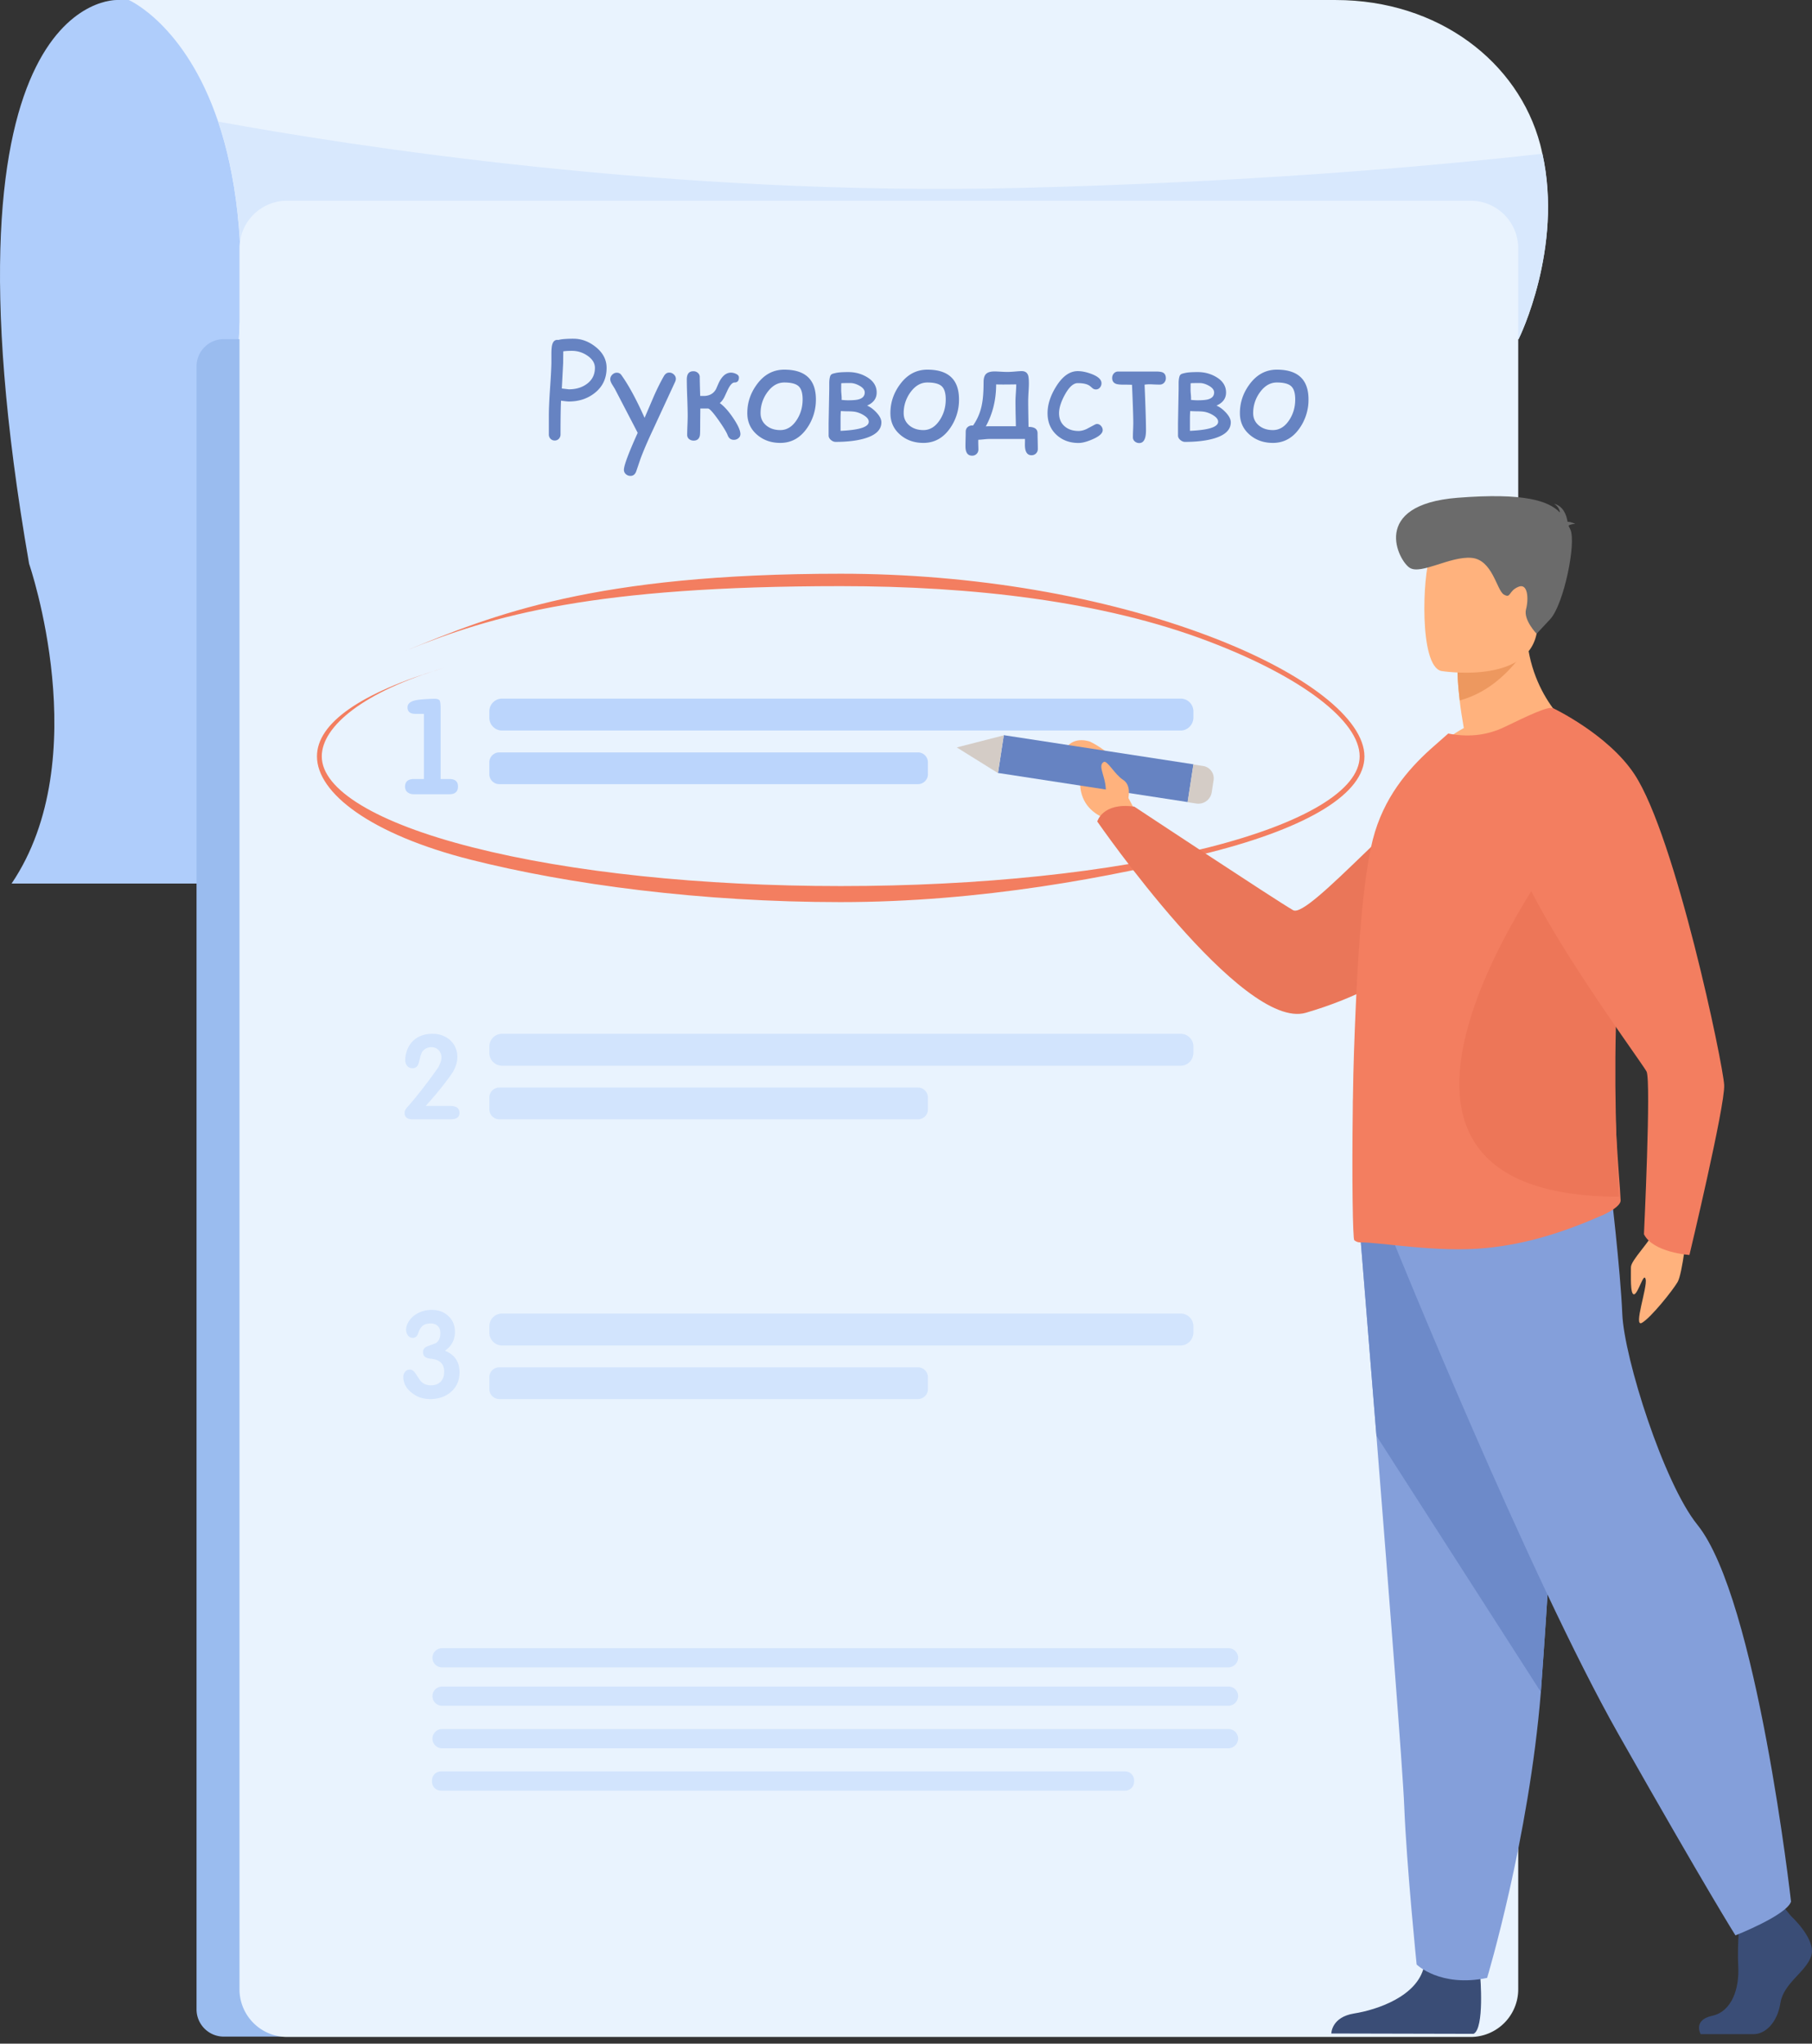 <svg width="266" height="300" fill="none" xmlns="http://www.w3.org/2000/svg"><rect width="100%" height="100%" fill="#333333" stroke="none"/><path d="M17.24.001s-27.587-1.36-12.967 82.761c0 0 9.859 28.559-2.575 46.942h183.007V.001H17.24Z" fill="#AFCDFB"/><path d="M36.04 218.659s-12.774-14.91-.777-24.381c0 0 8.766-5.294 15.906-4.881 0 0-10.127 16.975-6.848 18.675 3.278 1.699 9.907-19.744 9.907-19.744s19.938-1.942 26.349 1.142c0 0-17.048 13.939-13.453 14.789 3.594.826 22.001-12.871 22.001-12.871s18.553 3.157 17.582 14.474c-.972 11.316-7.383 14.813-10.2 14.522-2.817-.292-19.257-6.581-19.621-4.274-.364 2.307 9.544 9.835 16.465 10.175 0 0-13.09 14.425-21.784 10.272-8.693-4.177-9.446-10.758-14.861-13.235-5.416-2.477-10.054-2.477-7.82.049 2.234 2.525 12.045 4.978 15.153 10.466 3.109 5.488 5.877 9.18-3.108 7.82-9.01-1.36-23.629-7.941-24.26-15.469l-.631-7.529Z" fill="#599DAD"/><path d="M215.92 49.783H32.852a4 4 0 0 0-4 4v241.181a4 4 0 0 0 4 4H215.92a4 4 0 0 0 4-4V53.784a4 4 0 0 0-4-4Z" fill="#9ABCEF"/><path d="M222.919 49.785H35.055c1.044-14.207-.534-24.527-3.035-31.934C27.21 3.596 18.906.002 18.906.002H196.06c15.129 0 26.834 9.107 30.04 21.2.121.461.218.899.316 1.36 3.059 13.842-3.352 26.956-3.497 27.223Z" fill="#E9F3FE"/><path d="M222.93 49.785H35.067c1.044-14.206-.535-24.527-3.036-31.933 19.21 3.52 66.733 11 117.633 9.738 32.93-.826 58.938-3.012 76.763-5.027 3.06 13.842-3.351 26.955-3.497 27.222Z" fill="#D8E8FD"/><path d="M215.874 29.459H42.156a7 7 0 0 0-7 7v255.556a7 7 0 0 0 7 7h173.718a7 7 0 0 0 7-7V36.459a7 7 0 0 0-7-7Z" fill="#E9F3FE"/><path d="M173.32 107.24H73.706a1.87 1.87 0 0 1-1.87-1.87v-.947c0-1.02.826-1.87 1.87-1.87h99.614c1.02 0 1.87.825 1.87 1.87v.947c-.024 1.02-.85 1.87-1.87 1.87ZM134.757 115.11H73.293a1.462 1.462 0 0 1-1.457-1.457v-1.749c0-.801.656-1.457 1.457-1.457h61.464c.801 0 1.457.656 1.457 1.457v1.749c.024.777-.656 1.457-1.457 1.457ZM62.23 114.332v-9.544h-1.263c-.753 0-1.142-.316-1.142-.947 0-.461.292-.777.899-.971.315-.098.801-.17 1.457-.219.68-.049 1.214-.073 1.603-.073.388 0 .63.073.752.243.097.17.146.559.146 1.214v10.321h1.287c.85 0 1.263.364 1.263 1.093 0 .753-.413 1.141-1.263 1.141h-5.221c-.364 0-.68-.097-.923-.291-.243-.195-.364-.486-.364-.826 0-.728.437-1.117 1.287-1.117h1.481v-.024Z" fill="#BBD5FC"/><path d="M173.32 156.441H73.706a1.87 1.87 0 0 1-1.87-1.87v-.947c0-1.02.826-1.87 1.87-1.87h99.614c1.02 0 1.87.826 1.87 1.87v.947c-.024 1.044-.85 1.87-1.87 1.87ZM134.757 164.309H73.293a1.462 1.462 0 0 1-1.457-1.457v-1.748c0-.802.656-1.458 1.457-1.458h61.464c.801 0 1.457.656 1.457 1.458v1.748c.024.801-.656 1.457-1.457 1.457ZM67.453 163.362c0 .631-.437.947-1.336.947h-5.536c-.802 0-1.19-.316-1.19-.971 0-.195.097-.438.315-.705.316-.364.777-.898 1.384-1.627.923-1.165 1.7-2.161 2.307-3.011.22-.291.51-.704.923-1.287.316-.583.486-1.069.486-1.457 0-.437-.146-.802-.413-1.093a1.43 1.43 0 0 0-1.068-.437 1.67 1.67 0 0 0-1.117.413c-.219.17-.389.51-.51 1.02-.146.631-.267 1.02-.316 1.117-.17.364-.437.534-.826.534-.34 0-.607-.121-.801-.364-.17-.219-.267-.486-.267-.85 0-.389.073-.802.194-1.19.267-.874.753-1.53 1.433-1.991.655-.438 1.457-.656 2.38-.656 1.02 0 1.87.316 2.574.923.704.655 1.068 1.481 1.068 2.501 0 .753-.243 1.53-.752 2.331-.292.437-.85 1.215-1.749 2.332-.461.582-1.166 1.408-2.137 2.501h3.643c.874.024 1.311.364 1.311 1.02ZM173.32 197.505H73.706a1.87 1.87 0 0 1-1.87-1.87v-.947c0-1.02.826-1.87 1.87-1.87h99.614c1.02 0 1.87.826 1.87 1.87v.947c-.024 1.02-.85 1.87-1.87 1.87ZM134.757 205.374H73.293a1.462 1.462 0 0 1-1.457-1.458v-1.748c0-.801.656-1.457 1.457-1.457h61.464c.801 0 1.457.656 1.457 1.457v1.748c.024.778-.656 1.458-1.457 1.458ZM67.46 201.44c0 1.19-.413 2.162-1.263 2.89-.801.68-1.797 1.044-3.011 1.044-.947 0-1.749-.218-2.404-.68-1.069-.704-1.579-1.578-1.579-2.574 0-.291.097-.534.267-.753a.876.876 0 0 1 .705-.315c.29 0 .582.194.85.607.437.656.68 1.044.752 1.093.389.413.874.607 1.457.607.802 0 1.384-.292 1.724-.899.17-.291.243-.68.243-1.141 0-1.117-.655-1.749-1.991-1.87-.753-.073-1.117-.389-1.117-.947 0-.413.218-.704.656-.874.801-.292 1.214-.462 1.238-.462.437-.291.656-.777.656-1.505 0-.437-.122-.753-.389-1.02-.243-.243-.583-.365-1.02-.365-.534 0-.947.122-1.238.389-.243.219-.462.583-.632 1.117-.145.413-.412.607-.801.607a.81.81 0 0 1-.68-.364 1.38 1.38 0 0 1-.267-.801c0-.365.097-.705.291-1.069.316-.607.826-1.068 1.482-1.408a4.285 4.285 0 0 1 1.991-.462c.971 0 1.797.292 2.428.899.656.582.972 1.36.972 2.331 0 1.166-.486 2.088-1.457 2.768 1.433.583 2.137 1.627 2.137 3.157Z" fill="#D2E4FD"/><path d="M123.415 132.425c-20.471 0-39.875-2.574-54.372-6.241-14.62-3.716-22.512-9.762-22.512-15.153 0-4.882 6.411-9.35 18.578-12.968-11.632 3.448-17.873 8.524-17.873 12.968 0 4.905 8.062 9.786 22.147 13.356 14.425 3.667 33.609 5.682 54.032 5.682 20.423 0 39.608-2.015 54.033-5.682 14.06-3.57 22.147-8.427 22.147-13.356 0-5.197-8.499-11.681-22.171-16.878-15.542-5.925-34.727-8.111-53.984-8.111-36.16 0-51.046 4.225-63.965 9.52C72.443 90.242 87.159 84.22 123.44 84.22c19.33 0 38.587 3.278 54.226 9.228 13.964 5.318 22.633 12.069 22.633 17.606 0 5.367-8.062 10.369-22.681 14.085-14.498 3.667-33.755 7.285-54.203 7.285Z" fill="#F37E60"/><path d="M247.675 180.407s-.68 6.557-1.408 7.796c-.729 1.238-3.886 5.197-5.221 5.974-1.336.777.825-5.221.534-6.387-.267-1.166-1.093 2.137-1.7 2.21-.607.073-.437-2.89-.461-3.959-.025-1.068 2.865-3.739 3.885-6.046 1.044-2.307 4.371.412 4.371.412ZM167.16 119.989l-1.506-2.841s.753-5.051-5.585-8.257c0 0-2.307-.947-3.618.947-1.215 1.749 2.307 1.433 2.112 4.396-.194 2.987 1.215 4.735 3.206 5.706l1.627 1.895 3.764-1.846Z" fill="#FFB27D"/><path d="M227.131 113.189s-5.439 26.737-35.43 35.479c-9.35 2.72-30.623-28.073-30.623-28.073s.753-2.841 5.44-2.185c0 0 20.69 13.696 23.313 15.202 2.307 1.311 17.509-16.975 24.454-19.938 6.921-2.962 12.846-.485 12.846-.485Z" fill="#EA7659"/><path d="m147.359 107.92-.851 5.545 27.843 4.276.851-5.545-27.843-4.276Z" fill="#6683C2"/><path d="m140.453 109.718 6.047 3.764.85-5.537-6.897 1.773ZM178.149 114.552l-.268 1.748a1.979 1.979 0 0 1-2.258 1.652l-1.287-.194.85-5.537 1.408.218a1.83 1.83 0 0 1 1.555 2.113Z" fill="#D4CCC6"/><path d="M262.916 281.261s3.715 3.4 2.987 5.804c-.729 2.404-4.08 4.007-4.541 6.969-.462 2.939-2.259 4.566-3.91 4.566h-7.795s-1.19-2.064 1.7-2.696c2.914-.631 4.007-4.079 3.812-7.309-.17-3.206.267-7.504.267-7.504l6.169-1.433 1.311 1.603ZM217.293 290.031s.656 7.722-.971 8.523l-20.884-.048s0-2.404 3.351-2.939c3.351-.534 9.252-2.501 10.248-6.872.995-4.371 8.256 1.336 8.256 1.336Z" fill="#3A4D76"/><path d="M199.656 180.945s1.093 13.526 2.404 29.821c1.749 22.099 3.886 49.249 4.08 54.397.364 8.936 1.821 23.216 1.821 23.216s3.449 3.399 10.346 1.967c0 0 6.143-20.399 7.892-41.988l.073-1.068c1.627-21.978 4.177-68.239 4.177-68.239l-30.793 1.894Z" fill="#849FDA"/><path d="M199.656 180.944s1.093 13.526 2.404 29.821l24.139 37.617.073-1.069c1.627-21.977 4.177-68.239 4.177-68.239l-30.793 1.87Z" fill="#6D8AC9"/><path d="M204.688 182.546s19.864 49.03 32.929 72.075c13.065 23.046 17.145 29.482 17.145 29.482s7.479-2.939 8.159-4.954c0 0-5.002-44.489-13.745-55.32-4.954-6.12-10.758-24.503-11.025-30.938-.267-6.436-1.773-19.161-1.773-19.161l-31.69 8.816Z" fill="#849FDA"/><path d="M230.817 106.998s-13.43 6.484-21.176 4.08c0 0 1.918-2.405 5.245-4.202-.267-1.554-.486-2.914-.607-4.055-.316-2.647-.316-4.128-.316-4.128l5.197-4.08 4.906-3.91c-.413 10.977 6.751 16.295 6.751 16.295Z" fill="#FFB27D"/><path d="M237.906 176.205c.024.826-1.724 1.749-2.501 2.113-5.755 2.526-11.122 4.274-17.193 4.881-7.189.729-15.664-.874-18.602-.825-.292 0-.559-.122-.802-.316-.218-.146-.364-8.791-.218-19.695 0-.437 0-.874.024-1.311v-.146c.049-4.25.219-8.718.413-13.186.413-9.811 1.19-19.258 2.501-24.479 1.579-6.168 5.149-10.248 8.403-13.21l2.671-2.356c2.671.534 5.512.389 8.354-.996 3.108-1.505 6.435-3.108 6.969-2.695 4.056 2.963 6.8 9.616 8.257 18.14.826 4.906 1.263 10.394 1.214 16.149 0 2.113-.048 4.274-.17 6.436-.704 11.607 0 21.71.413 27.562.146 1.676.219 3.012.267 3.934Z" fill="#F37E60"/><path d="M237.655 175.672c-47.063-.097-8.67-51.07-8.67-51.07l7.625-2.477c.607 5.245.899 11.098.874 17.242 0 2.258-.048 4.565-.121 6.872-.534 12.41-.024 23.216.292 29.433Z" fill="#ED7658"/><path d="M224.144 94.903s-3.4 6.192-9.86 7.916c-.315-2.647-.315-4.128-.315-4.128l5.197-4.08 4.978.292Z" fill="#ED985F"/><path d="M211.588 98.499s12.822 2.088 14.037-5.78c1.214-7.892 3.667-12.92-4.469-14.595-8.135-1.675-10.199 1.093-11.243 3.643-1.045 2.55-1.627 16.003 1.675 16.732Z" fill="#FFB27D"/><path d="M230.261 77.175c.121-.121.389-.242.971-.267 0 0-.485-.291-1.117-.316-.121-.825-.558-2.306-1.991-2.647 0 0 .777.413.874 1.288-1.651-1.7-5.197-2.939-15.032-2.162-12.943 1.02-8.669 9.301-6.994 10.297 1.676.996 5.901-1.724 9.01-1.481 3.133.242 3.715 4.76 4.784 5.39 1.068.608.631-.485 2.088-1.117 1.433-.655 1.579 1.725 1.166 3.279-.413 1.554 1.554 3.594 1.554 3.594l1.991-2.137c1.992-2.137 3.862-11.22 2.963-13.162-.097-.194-.17-.364-.267-.559Z" fill="#6B6B6B"/><path d="M227.95 103.938s8.111 3.836 11.997 9.737c6.022 9.156 13.016 42.547 13.162 45.631.121 3.084-5.1 24.915-5.1 24.915s-5.318-.34-6.678-3.035c0 0 1.068-22.415.388-23.872-.68-1.432-22.123-30.088-19.719-36.183 2.405-6.096 5.95-17.193 5.95-17.193Z" fill="#F37E60"/><path d="M165.645 117.002s.437-1.749-.777-2.526c-1.215-.777-2.332-2.914-2.842-2.623-1.044.607.583 2.453.267 4.784-.072.802 1.822 2.939 3.352.365Z" fill="#FFB27D"/><path d="M180.326 244.762H64.83a1.41 1.41 0 0 1 0-2.817h115.521a1.41 1.41 0 0 1 1.408 1.409 1.446 1.446 0 0 1-1.433 1.408ZM180.326 250.397H64.83a1.41 1.41 0 0 1 0-2.817h115.521c.777 0 1.408.631 1.408 1.409a1.446 1.446 0 0 1-1.433 1.408ZM180.326 256.637H64.83a1.41 1.41 0 0 1 0-2.817h115.521a1.41 1.41 0 0 1 1.408 1.409 1.446 1.446 0 0 1-1.433 1.408ZM165.173 262.854H64.733a1.306 1.306 0 0 1-1.311-1.311v-.195c0-.728.583-1.311 1.311-1.311h100.44c.729 0 1.311.583 1.311 1.311v.195c0 .728-.582 1.311-1.311 1.311Z" fill="#D2E4FD"/><path d="M192.086 58.638a7.246 7.246 0 0 1-1.293 4.197c-1.005 1.455-2.317 2.182-3.934 2.182-1.324 0-2.448-.39-3.373-1.17-.98-.825-1.47-1.893-1.47-3.204 0-1.543.471-2.95 1.414-4.225 1.056-1.436 2.392-2.154 4.009-2.154 3.098 0 4.647 1.458 4.647 4.374Zm-1.949 0c0-.949-.203-1.602-.609-1.957-.399-.356-1.096-.534-2.089-.534-.961 0-1.792.483-2.491 1.452a5.119 5.119 0 0 0-.984 3.044c0 .75.284 1.358.853 1.827.543.443 1.224.665 2.042.665.949 0 1.745-.484 2.388-1.452.594-.893.89-1.908.89-3.045ZM180.677 61.991c0 1.143-.887 1.952-2.661 2.427-1.111.3-2.463.45-4.056.45-.243 0-.478-.098-.702-.291-.219-.194-.328-.41-.328-.647v-1.78l.093-5.02v-.937c.007-.381.047-.687.122-.918a.554.554 0 0 1 .281-.365c.063-.038.234-.088.515-.15.375-.094 1-.14 1.874-.14 1.005 0 1.917.243 2.735.73.956.568 1.433 1.324 1.433 2.267 0 .874-.468 1.514-1.405 1.92.475.206.928.54 1.359 1.002.493.525.74 1.009.74 1.452Zm-2.445-4.374c0-.381-.263-.715-.787-1.003-.462-.256-.899-.384-1.312-.384h-.384c-.474 0-.796.01-.965.028-.006.213-.009.556-.009 1.03 0 .12.016.354.047.703.025.294.031.531.019.712.356.038.677.057.965.057.699 0 1.208-.044 1.526-.132.6-.168.9-.505.9-1.011Zm.59 4.29c0-.337-.247-.656-.74-.955a3.682 3.682 0 0 0-1.199-.488c-.244-.05-.603-.078-1.077-.084a22.25 22.25 0 0 1-1.087-.037c-.025.424-.038.783-.038 1.077v1.827c2.761-.12 4.141-.566 4.141-1.34ZM171.144 55.511a.945.945 0 0 1-.263.684.869.869 0 0 1-.655.262c-.169 0-.422-.006-.759-.018a14.486 14.486 0 0 0-.75-.028 5.28 5.28 0 0 0-.693.056c.138 3.29.206 5.523.206 6.698 0 1.249-.331 1.873-.993 1.873a.969.969 0 0 1-.655-.243.784.784 0 0 1-.272-.61c0-.237.009-.593.028-1.067.019-.475.028-.83.028-1.068 0-.825-.062-2.68-.187-5.564a24.207 24.207 0 0 0-1.19-.02c-.543 0-.921-.037-1.133-.112-.394-.137-.59-.424-.59-.861 0-.263.081-.488.243-.675a.842.842 0 0 1 .656-.28h5.527c.462 0 .796.046 1.002.14.3.143.45.421.45.833ZM158.334 65.026c-1.28 0-2.348-.387-3.204-1.161-.899-.812-1.349-1.883-1.349-3.213 0-1.268.422-2.576 1.265-3.925.937-1.5 1.992-2.248 3.166-2.248.612 0 1.296.143 2.052.43.955.369 1.433.819 1.433 1.35 0 .237-.078.449-.234.636a.738.738 0 0 1-.581.272.76.76 0 0 1-.478-.16 94.812 94.812 0 0 0-.384-.327c-.368-.294-.971-.44-1.808-.44-.637 0-1.268.568-1.892 1.704-.568 1.043-.853 1.946-.853 2.708 0 .824.281 1.474.843 1.948.525.444 1.2.665 2.024.665.375 0 .774-.1 1.199-.3l1.087-.58c.187-.1.321-.15.402-.15.231 0 .431.093.6.28.168.182.253.391.253.628 0 .456-.481.897-1.443 1.321-.843.375-1.542.562-2.098.562ZM152.349 65.897a.9.9 0 0 1-.262.666.902.902 0 0 1-.665.262c-.643 0-.965-.512-.965-1.536 0-.088.003-.238.009-.45v-.403h-5.199c-.193 0-.468.019-.824.056-.387.038-.665.06-.834.066-.006.181-.006.415 0 .702.013.356.019.59.019.703 0 .275-.087.497-.262.665a.902.902 0 0 1-.665.262c-.65 0-.974-.462-.974-1.386 0-.237.006-.59.018-1.059.013-.468.019-.82.019-1.058 0-.306.103-.543.309-.712a.968.968 0 0 1 .768-.206 7.855 7.855 0 0 0 1.293-3.054c.169-.824.253-1.926.253-3.306 0-.581.125-.99.375-1.228.249-.237.668-.356 1.255-.356.156 0 .446.013.871.038.431.025.771.037 1.021.037.237 0 .59-.018 1.059-.056.468-.044.805-.066 1.011-.066.487 0 .803.207.946.619.075.218.113.63.113 1.236 0 .288-.019.715-.056 1.284-.032.562-.047.983-.047 1.264 0 .487.006 1.118.019 1.892.018 1.043.028 1.674.028 1.893.886 0 1.33.312 1.33.936 0 .257.006.637.019 1.143.012.512.018.896.018 1.152Zm-3.166-9.47c-1.561.025-2.545.025-2.951 0 0 2.26-.506 4.315-1.517 6.164.156-.013.34-.019.552-.019h3.86c0-.269-.013-.884-.038-1.845-.012-.762-.018-1.377-.018-1.846 0-.268.018-.674.056-1.218.037-.55.056-.961.056-1.236ZM140.781 58.638a7.246 7.246 0 0 1-1.293 4.197c-1.005 1.455-2.317 2.182-3.934 2.182-1.324 0-2.448-.39-3.372-1.17-.981-.825-1.471-1.893-1.471-3.204 0-1.543.471-2.95 1.414-4.225 1.056-1.436 2.392-2.154 4.01-2.154 3.097 0 4.646 1.458 4.646 4.374Zm-1.948 0c0-.949-.203-1.602-.609-1.957-.4-.356-1.096-.534-2.089-.534-.962 0-1.793.483-2.492 1.452a5.119 5.119 0 0 0-.984 3.044c0 .75.285 1.358.853 1.827.543.443 1.224.665 2.042.665.949 0 1.745-.484 2.389-1.452.593-.893.89-1.908.89-3.045ZM129.388 61.991c0 1.143-.887 1.952-2.661 2.427-1.111.3-2.463.45-4.056.45-.244 0-.478-.098-.703-.291-.218-.194-.327-.41-.327-.647v-1.78l.093-5.02v-.937c.007-.381.047-.687.122-.918a.554.554 0 0 1 .281-.365c.063-.038.234-.088.515-.15.375-.094 1-.14 1.874-.14 1.005 0 1.917.243 2.735.73.956.568 1.433 1.324 1.433 2.267 0 .874-.468 1.514-1.405 1.92.475.206.928.54 1.358 1.002.494.525.741 1.009.741 1.452Zm-2.445-4.374c0-.381-.263-.715-.787-1.003-.462-.256-.9-.384-1.312-.384h-.384c-.474 0-.796.01-.965.028-.006.213-.009.556-.009 1.03 0 .12.016.354.047.703.025.294.031.531.019.712.356.038.677.057.964.057.7 0 1.209-.044 1.527-.132.6-.168.9-.505.9-1.011Zm.59 4.29c0-.337-.247-.656-.74-.955a3.682 3.682 0 0 0-1.199-.488c-.244-.05-.603-.078-1.078-.084a22.243 22.243 0 0 1-1.086-.037c-.025.424-.038.783-.038 1.077v1.827c2.761-.12 4.141-.566 4.141-1.34ZM119.773 58.638a7.246 7.246 0 0 1-1.293 4.197c-1.005 1.455-2.316 2.182-3.934 2.182-1.324 0-2.448-.39-3.372-1.17-.981-.825-1.471-1.893-1.471-3.204 0-1.543.472-2.95 1.415-4.225 1.055-1.436 2.391-2.154 4.009-2.154 3.097 0 4.646 1.458 4.646 4.374Zm-1.948 0c0-.949-.203-1.602-.609-1.957-.4-.356-1.096-.534-2.089-.534-.962 0-1.792.483-2.492 1.452a5.118 5.118 0 0 0-.983 3.044c0 .75.284 1.358.852 1.827.543.443 1.224.665 2.042.665.949 0 1.746-.484 2.389-1.452.593-.893.89-1.908.89-3.045ZM108.689 63.723c0 .25-.1.453-.3.609a1.015 1.015 0 0 1-.655.234c-.438 0-.741-.222-.909-.665-.163-.443-.615-1.193-1.358-2.248-.794-1.118-1.306-1.68-1.537-1.686h-1.124c0 .206-.003.571-.009 1.096-.006.487-.01.855-.01 1.105 0 1.024-.015 1.608-.046 1.752-.1.506-.406.758-.918.758a1.02 1.02 0 0 1-.675-.234.776.776 0 0 1-.271-.618c0-.293.012-.752.037-1.377.025-.63.037-1.096.037-1.396 0-.593-.021-1.483-.065-2.67a78.886 78.886 0 0 1-.066-2.678c0-.806.322-1.209.965-1.209a.96.96 0 0 1 .665.244.795.795 0 0 1 .272.618c0 .456.022 1.377.065 2.763h.684c.762-.05 1.312-.39 1.649-1.02.1-.232.231-.532.393-.9.481-1 1.078-1.499 1.79-1.499.224 0 .459.053.702.16.312.137.469.318.469.543 0 .493-.213.74-.637.74-.35 0-.712.418-1.087 1.255-.262.568-.409.884-.44.946-.194.356-.409.63-.647.825.625.443 1.281 1.173 1.967 2.191.706 1.043 1.059 1.83 1.059 2.361ZM99.094 56.08l-3.241 7.007c-.8 1.704-1.412 3.132-1.836 4.28l-.618 1.818c-.163.45-.444.674-.844.674a.987.987 0 0 1-.683-.262.82.82 0 0 1-.281-.637c0-.624.674-2.432 2.023-5.424l-3.354-6.454-.421-.684c-.169-.287-.253-.528-.253-.721 0-.256.097-.48.29-.675.2-.193.422-.29.665-.29.288 0 .51.11.666.328 1.061 1.474 2.2 3.572 3.419 6.295l1.386-3.232c.5-1.118.98-2.08 1.443-2.885.2-.35.462-.525.787-.525.255 0 .48.09.674.272.2.181.3.397.3.646 0 .138-.04.294-.122.469ZM83.502 58.938c-.174 0-.555-.04-1.142-.122-.05.944-.075 2.595-.075 4.956 0 .25-.082.462-.244.637a.81.81 0 0 1-.609.253.821.821 0 0 1-.618-.253.902.902 0 0 1-.244-.637v-2.754c0-.918.056-2.21.169-3.878.125-1.805.194-3.098.206-3.878v-1.293c0-.618.038-1.068.112-1.349.144-.55.45-.787.918-.712.2-.062.484-.11.853-.14a16.51 16.51 0 0 1 1.358-.047c1.143 0 2.214.39 3.213 1.17 1.1.862 1.649 1.9 1.649 3.11 0 1.55-.587 2.783-1.761 3.7-1.05.825-2.31 1.237-3.785 1.237Zm.469-7.438c-.275 0-.522.007-.74.02a5.208 5.208 0 0 0-.544.055L82.67 53.3l-.197 3.728 1.03.122c1.05 0 1.933-.265 2.651-.796.787-.58 1.18-1.365 1.18-2.351 0-.7-.374-1.302-1.123-1.808a3.96 3.96 0 0 0-2.24-.694Z" fill="#6683C2"/></svg>
